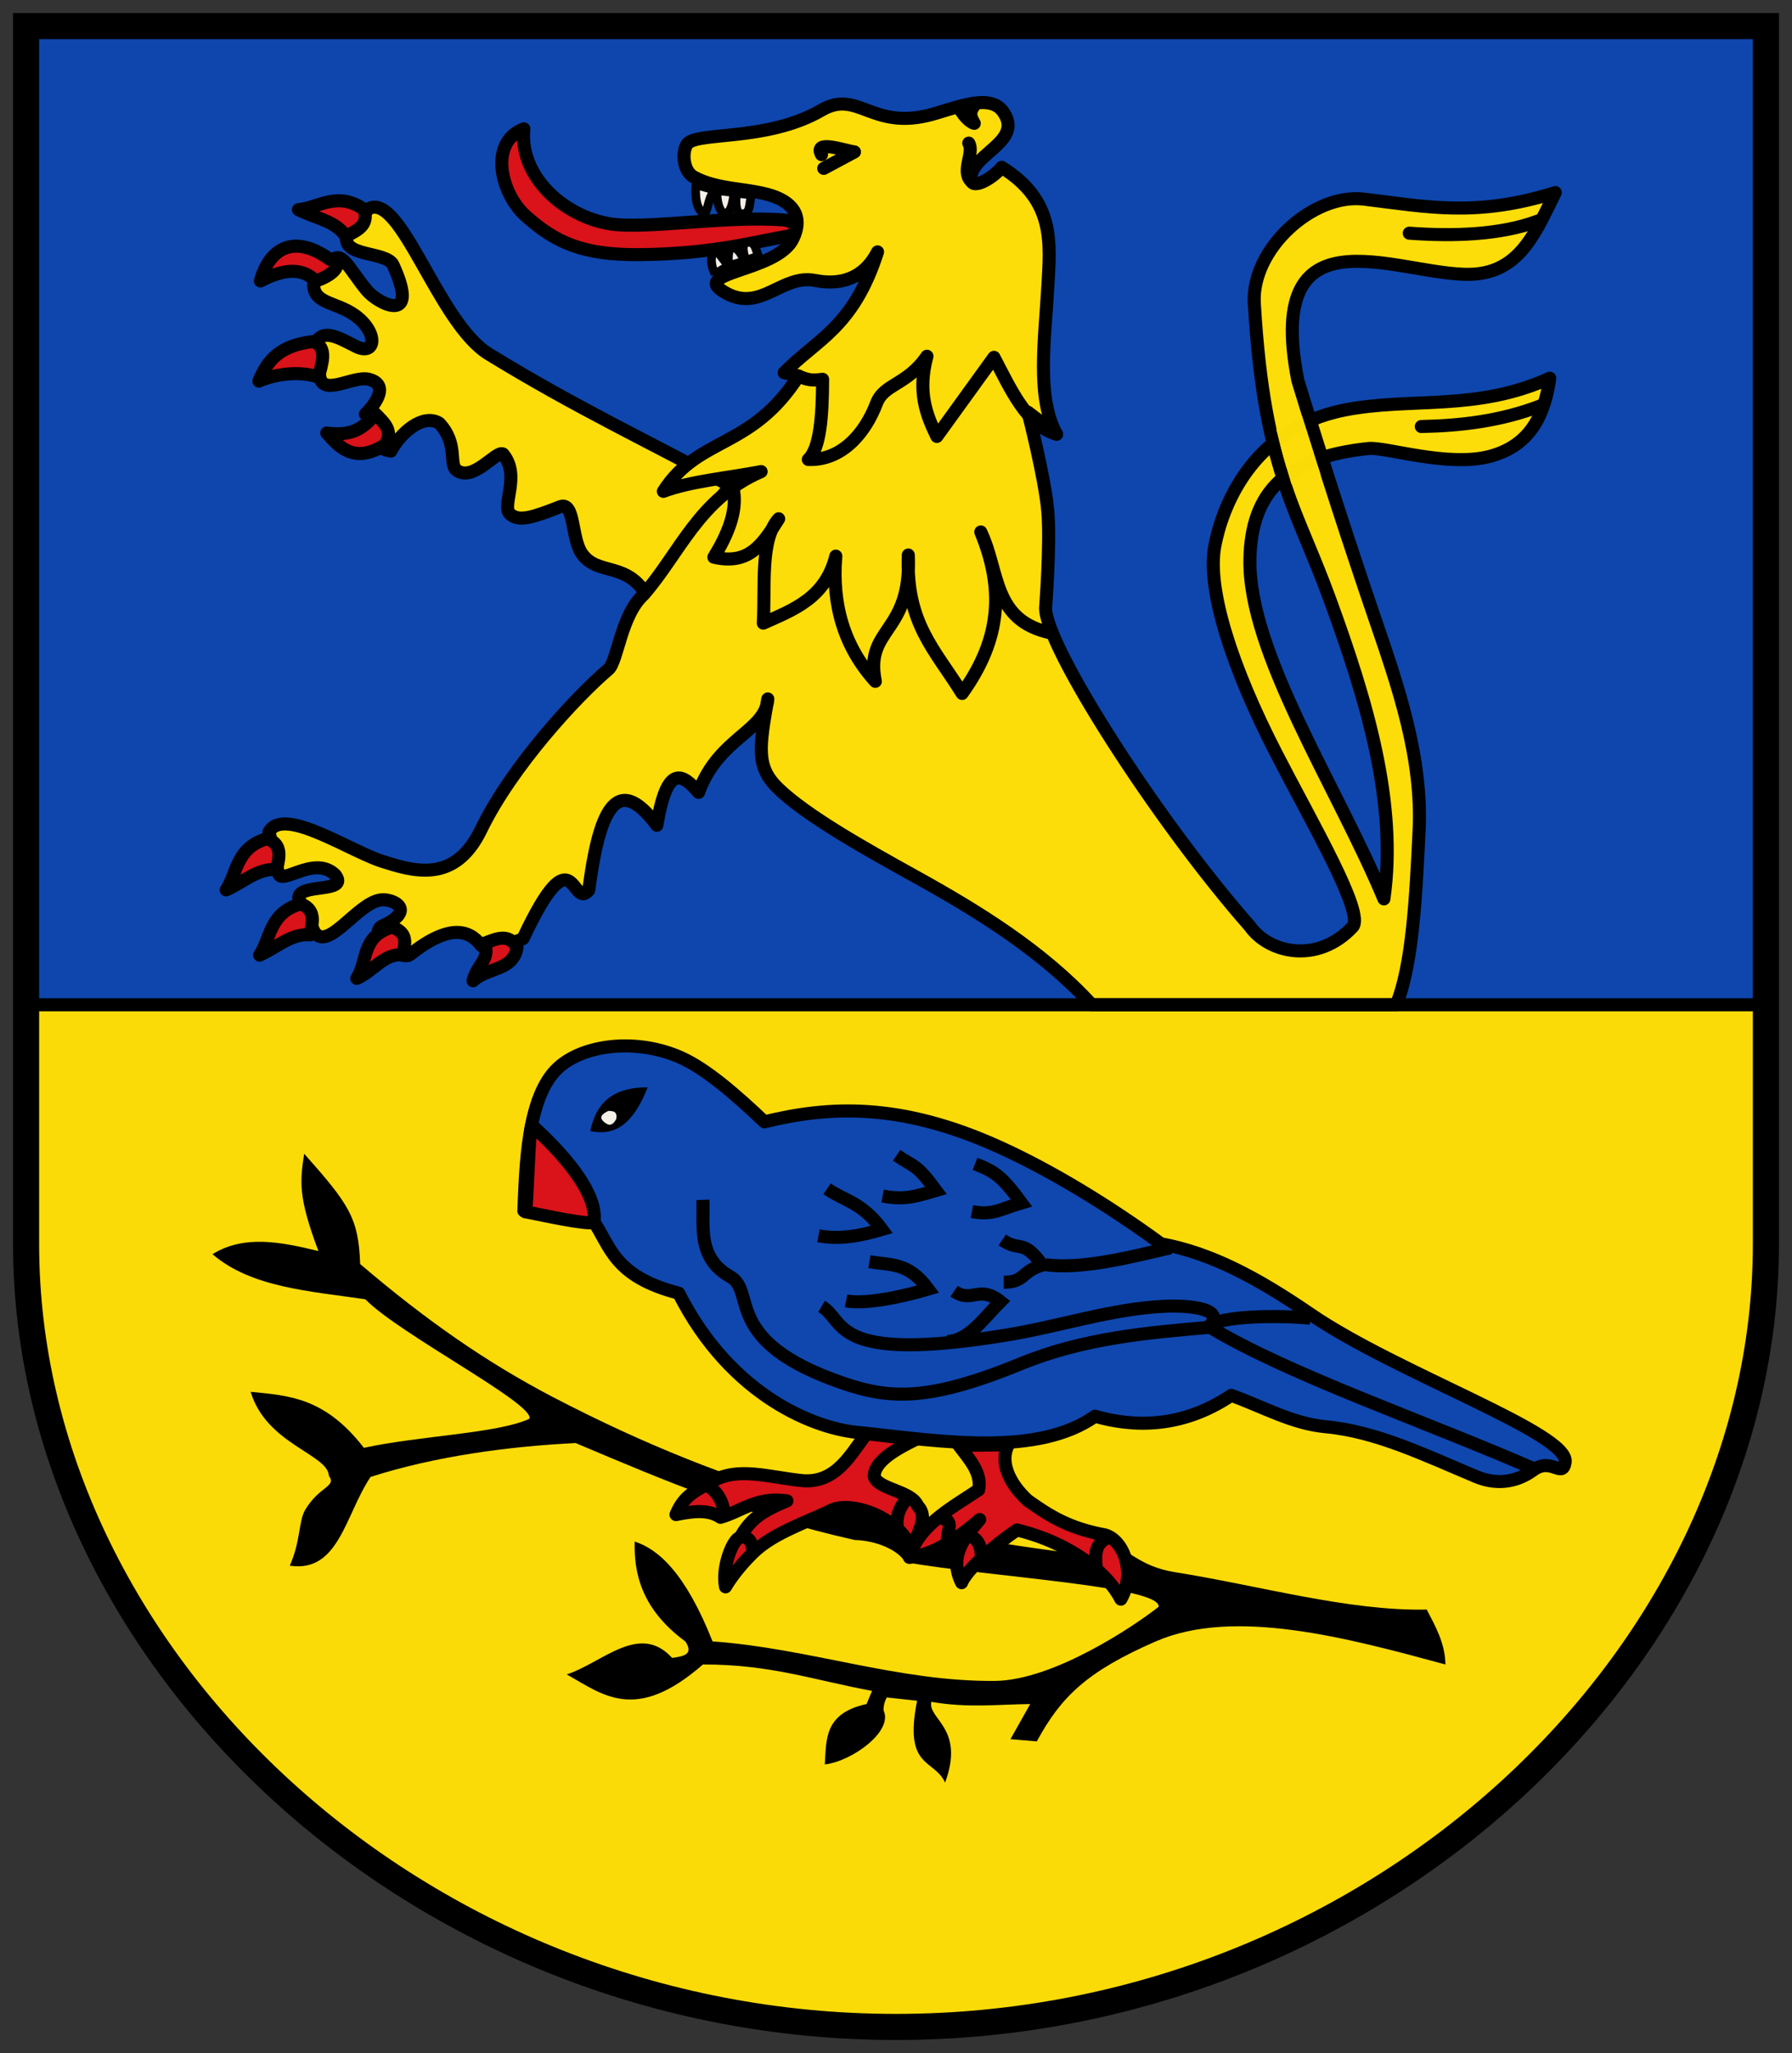 <!-- Created with Inkscape (http://www.inkscape.org/) -->
<svg xmlns:rdf="http://www.w3.org/1999/02/22-rdf-syntax-ns#" xmlns="http://www.w3.org/2000/svg" height="472" width="412" version="1.1" xmlns:cc="http://creativecommons.org/ns#" xmlns:dc="http://purl.org/dc/elements/1.1/">
 <rect width="100%" height="100%" fill="#333333" stroke="none"/>

 <g transform="translate(1,0)">
  <rect opacity="0.99" height="225" width="400" stroke-miterlimit="4" y="6.01" x="6" fill="#0f47af"/>
  <path opacity="0.99" d="m5,231,400,0v50c0,115-104.1,184-197.93,184s-202.07-60.31-202.07-179v-55z" stroke-miterlimit="4" fill="#fcdd09"/>
  <path stroke-linejoin="round" d="m83.702,48.014c7.439-4.129,16.009,26.237,27.657,33.381,20.437,12.535,37.039,20.203,55.558,30.305-6.061,7.071-6.924,11.657-18.872,25.828-4.652-8.677-11.48-4.978-15.221-10.171-2.533-3.515-1.61-12.202-5.051-10.859-5.918,2.309-9.431,3.606-11.524,1.668-2.035-1.884,2.556-8.831-1.608-13.79-1.5-0.922-6.778,6.458-10.602,3.778-1.988-1.393,0.432-6.056-4.046-10.849-3.708-2.312-8.882,2.138-11.142,6.405-7.768-1.365-1.902-8.978-5.845-8.512,1.173-1.124,6.193-6.574,0.825-7.995-3.693-0.977-11.182,4.455-11.364-1.259l-0.757-7.324c1.763-3.042,5.181-0.958,9.091,1.01,4.708,2.369,5.227-3.303-0.276-7.201-4.54-3.216-10.147-2.543-9.321-7.951,0,0,1.845-1.912,3.535-3.788,2.603-3.926,4.222,0.776,8.586,6.061,2.55,3.089,12.46,8.179,6.061-5.808-1.502-3.283-12.238-1.74-10.551-7.03z" stroke="#000" stroke-linecap="round" stroke-miterlimit="4" stroke-dasharray="none" stroke-width="3" fill="#fcdd09"/>
  <path stroke-linejoin="round" d="m60.852,191.25c3.461-6.161,19.454,5.093,27.022,7.071,8.064,2.627,16.248,3.704,21.718-7.576,7.075-14.59,21.902-30.58,29.294-36.871,2.107-1.793,2.864-12.458,8.081-17.173,8.339-9.57,12.736-22.113,27.022-28.284-7.889,1.519-16.05,2.17-22.476,4.546,8.081-12.703,20.203-9.541,31.062-26.517l-3.283-0.758c7.451-7.682,15.857-10.273,21.466-27.779-2.358,4.629-6.768,8.059-14.395,6.566-7.508-1.469-12.28,7.169-20.203,3.03-9.579-5.003,11.417-4.849,15.152-12.627,3.014-6.275-1.691-9.019-5.556-10.102-5.668-1.588-11.823-1.198-17.173-4.041-2.512-1.335-2.777-5.486-1.768-7.324,1.352-3.367,18.197-0.594,31.062-8.081,8.161-4.749,11.337,4.252,24.244,1.263,5.642-1.307,14.167-5.457,17.425-1.01,4.993,6.816-6.86,9.609-7.324,15.152-0.29,3.471,5.163,0.152,7.071-2.273,12.284,7.632,11.19,17.267,10.607,27.527-0.682,12.012-2.653,25.56,2.02,33.84l-6.566-5.051s3.872,15.031,4.546,22.728c0.646,7.381-0.505,22.223-0.505,22.223-0.195,8.558,25.586,48.933,46.972,73.236,4.388,6.209,15.6,8.708,23.616,0.123,2.872-3.076-9.308-23.831-17.578-39.901-10.173-19.768-15.958-37.656-14.119-47.6,1.593-8.613,8.222-27.031,29.8-31.315,15.13-3.003,30.254,0.387,47.225-7.324-1.157,8.236-4.339,15.404-13.637,17.93-9.735,2.644-24.126-2.175-28.032-1.768-19.061,1.988-27.001,10.022-27.274,25.506-0.378,21.434,20.06,52.263,30.81,78.034,3.125-22.044-3.896-45.453-12.374-68.69-3.914-10.727-7.572-18.103-10.158-25.909-3.537-10.677-6.037-21.878-7.267-42.276-0.749-12.424,13.421-25.428,25.254-23.991,14.402,1.749,25.838,4.195,43.942-1.515-4.295,8.632-7.791,17.597-17.93,18.688-15.824,1.703-49.505-17.373-41.25,24.54,5.921,19.353,12.321,38.983,17.764,54.888,5.31,15.516,10.933,31.76,10.102,48.61-0.73,15.18-1.51,30.88-5.24,40.01h-70c-11.424-12.459-26.316-21.597-40.4-29.398-11.2-6.204-25.201-13.99-31.82-20.456-4.999-4.884-4.213-9.458-2.273-20.456-0.486,7.454-11.386,8.901-15.91,21.466-3.681-4.223-7.241-6.755-9.596,7.576-9.587-12.902-13.422-2.273-15.657,14.9-4.024,4.882-3.21-14.177-15.106,11.135-2.028,1.048-8.461,3.106-9.712,1.484-2.686-3.485-7.274-4.93-16.193,2.152-2.308,1.833-10.075-4.885-6.395-6.558,7.982-3.629,2.318-6.42-0.576-5.939-5.366,0.892-12.122,12.053-15.152,7.293l-3.535-7.546c-0.45-3.806,11.848-1.117,8.334-5.556-4.892-4.71-12.638,2.888-13.055-0.536z" stroke="#000" stroke-linecap="round" stroke-miterlimit="4" stroke-dasharray="none" stroke-width="3" fill="#fcdd09"/>
  <path d="m81.804,290.6c14.984,12.797,28.947,22.576,44.454,30.657,42.074,21.927,78.105,30.638,119.77,35.891,3.472,0.438,3.692-2.419,7.235-2.058,5.301,0.54,7.047,4.954,15.93,6.366,19.439,3.089,39.911,8.979,57.831,8.586,2.028,3.911,4.22,7.739,4.293,12.627-22.652-6.147-48.614-13.142-66.594-5.307-15.877,6.918-21.803,12.759-27.351,22.985l-6.061-0.505,4.546-8.081c-7.425,0.083-14.381,0.949-22.728-0.505-0.891,3.99,7.809,5.977,3.157,18.562-2.548-5.553-9.564-3.111-6.44-18.814l-6.945-0.758c-0.86,1.39-0.756,2.99-0.756,2.99,2.264,4.781-7.231,11.682-13.512,12.414,0.366-5.704-0.201-11.763,9.597-13.89l1.263-3.03c-13.107-2.382-23.341-6.122-38.891-6.061-15.456,13.531-23.007,6.939-31.315,2.273,8.155-2.597,16.693-12.077,24.244-3.788,2.598-0.355,5.048-0.796,3.03-3.788-10.428-7.641-11.807-16.206-11.646-22.965,5.41,1.738,11.67,7.2,17.91,22.963,22.151,1.55,42.583,9.261,64.866,9.082,13.585-0.109,32.239-12.744,37.692-17.043,0.513-4.759-38.843-6.836-58.264-10.254-1.632-2.808-6.651-4.978-11.636-5.103-24.52-5.518-43.5-13.547-64.15-22.288-15.529,0.778-32.264,3.032-47.13,7.784-5.839,8.648-7.262,22.119-18.584,20.41,2.561-5.757,1.978-10.239,3.573-12.886,3.29-5.458,7.255-5.26,5.427-7.772-0.237-4.998-14.373-7.238-17.996-19.315,8.709,0.867,17.047,1.231,26.038,12.879,12.775-2.791,30.647-3.277,38.031-6.667,1.602-3.259-29.929-19.498-37.696-27.479-12.759-1.89-26.243-2.693-35.141-10.374,7.264-4.51,15.77-2.816,24.356-0.716-4.731-12.543-4.228-16.01-3.28-22.383,10.281,11.589,12.505,14.731,12.873,25.36z" stroke-miterlimit="4" fill="#000"/>
  <path stroke-linejoin="round" d="m119.44,278.37c0.442-10.237,0.713-26.201,7.829-32.83,5.907-5.502,18.343-6.959,28.537-2.273,5.718,2.629,12.407,8.448,18.94,14.647,14.838-3.622,31.184-4.552,54.043,5.808,11.94,5.412,25.17,13.476,37.123,22.223,11.254,2.086,21.702,7.498,34.345,16.162,19.992,13.7,59.721,27.434,58.589,34.093-0.642,3.778-3.185-1.261-7.324,1.768-4.214,3.084-8.879,3.3-13.132,1.515-11.826-4.962-22.98-10.402-34.563-11.469-7.777-0.716-14.542-4.652-21.753-7.218-11.367,7.636-22.502,7.327-31.315,4.798-13.136,9.253-34.716,5.864-53.791,3.788-10.142-0.658-29.872-8.222-41.921-32.072-15.158-3.918-15.683-10.956-19.698-16.668-5.73-0.585-11.381-2.024-15.909-2.272z" stroke="#000" stroke-linecap="round" stroke-miterlimit="4" stroke-dasharray="none" stroke-width="3" fill="#0f47af"/>
  <path d="m134.71,260.04c0.96-4.528,3.401-10.139,13.193-10.058-4.041,10.307-8.974,10.888-13.193,10.058z" fill="#000"/>
  <path stroke-linejoin="round" d="m182.57,86.445c1.958,0.86,2.942,1.108,5.556,0.758-0.027,8.547-0.585,15.897-3.283,18.435,7.512,0.293,13.001-5.841,15.657-12.879,1.735-4.598,7.031-4.172,11.617-10.859-2.223,8.274-0.135,13.469,2.273,18.435l13.132-18.183c3.747,7.086,7.457,15.697,14.395,17.678m-54.04-64.276c-1.931-3.554,5.316-0.925,7.576-0.631l-7.071,3.788m-20.71,74.244c0.759,4.672-1.278,9.809-4.546,15.152,7.989,1.835,11.111-2.78,14.9-8.839-4.298,4.795-3.057,15.104-3.535,23.991,6.966-3.12,14.268-5.762,16.668-15.405-0.939,11.251,1.95,20.906,9.091,28.789-2.523-12.457,8.392-10.872,7.576-29.042-0.589,15.805,6.24,21.841,12.374,31.82,9.141-12.71,9.585-24.207,4.293-37.123,4.373,9.127,2.624,20.38,16.162,23.234m-18.93-112.63c1.326,2.234-1.753,6.39,0.501,8.7m-2.77-17.034c0.815,1.802,2.489,3.534,3.533,3.788-0.977-1.712-1.195-2.552,0.173-4.346m102.61,74.047c9.176-0.189,18.351-1.26,27.527-4.798m-30.297-39.649c10.009,0.733,20.928,0.444,29.608-2.809" stroke="#000" stroke-linecap="round" stroke-miterlimit="4" stroke-dasharray="none" stroke-width="3" fill="none"/>
  <path d="m137.62,257.7c-0.906-0.983-0.044-1.678,1.246-2.302,1.095,0.026,2.151,0.102,1.8,1.896-1.016,1.88-2.031,1.386-3.047,0.406z" fill="#f4f0e8"/>
  <path stroke-linejoin="round" d="m74.134,99.546c2.724,3.162,6.299,7.17,13.283,2.771,2.242-3.148-0.102-5.107-2.09-7.158-2.981,3.59-5.632,5.12-11.193,4.387zm-15.626-11.929c2.004-4.785,4.728-8.173,12.5-9.107,3.595,1.421,1.802,5.411,1.25,8.214-4.268-1.517-9.905-0.773-13.75,0.893zm0.357-23.036c2.361-8.382,8.477-10.373,15.893-5,4.062,1.213-0.288,4.215-3.214,5-3.712-3.777-8.783-1.967-12.679,0zm8.743-16.388c4.486-0.349,9.016-4.394,15.115-0.013,1.146,3.692-1.693,4.82-4.222,6.147-2.328-3.605-7.185-4.181-10.893-6.134zm40.152,177.29c3.259-3.102,9.297-2.25,10.117-7.694-1.978-3.321-4.715-1.964-7.394-0.971,1.123,4.141-1.695,4.603-2.724,8.665zm-26.74-0.55c2.54-3.714,0.965-9.78,8.202-11.786,3.595,1.421,2.947,3.582,2.395,6.385-4.268-0.446-6.752,3.735-10.597,5.401zm-22.334-5.35c2.54-3.714,2.228-9.78,9.464-11.786,3.595,1.421,2.694,4.34,2.143,7.143-4.268-0.446-7.762,2.977-11.607,4.643zm-7.686-15c2.54-3.714,2.228-9.78,9.464-11.786,3.595,1.421,2.694,4.34,2.143,7.143-4.268-0.446-7.762,2.977-11.607,4.643zm68.44-174.96c-1.116,11.004,9.283,20.152,19.815,21.836,8.247,1.319,27.025-1.975,40.036-0.875,3.108,0.263,3.849,3.266,0.364,3.8-5.983,0.916-16.334,4.016-33.679,4.157-12.966,0.105-19.237-2.771-26.061-8.846-5.86-5.208-8.58-17.032-0.48-20.071zm0.29,248.95c0.466,0.814,0.875-20.487,1.581-19.846,6.375,5.794,15.29,15.268,14.263,22.356-2.318,0.389-11.324-1.627-15.844-2.51zm99.72,53.72c2.43,3.226,5.348,6.355,4.546,10.228-6.585,4.353-13.85,8.269-15.91,15.531,1.963-0.24,3.927-0.839,5.89-1.732,3.424-1.556,6.848-4.002,10.272-6.981-3.099,3.71-7.316,8.185-4.167,14.521,1.159-3.003,7.855-8.896,12.753-12.122,12.792,3.17,20.876,10.064,23.865,15.91,3.459-5.943,0.667-13.581-3.662-14.773-8.403-1.531-12.933-4.498-17.804-7.955-4.406-4.104-6.391-8.985-4.419-12.753zm-21.192-2.678c-3.367,4.01-6.746,11.651-15.053,10.76-7.59-0.814-14.51-3.172-20.329,0.126-3.798,2.153-6.638,3.236-8.46,7.702,3.776-0.767,7.447-1.255,10.228,0.631,4.973-1.4,8.216-4.776,15.279-3.788-6.58,2.73-8.543,4.607-10.782,8.425-1.557,0.186-4.281,6.77-3.337,11.345,1.959-3.325,4.773-6.329,6.382-7.891,4.576-4.443,11.76-6.729,17.713-9.607,4.804-2.653,17.083,2.023,18.94,9.723-0.002-3.682,4.177-7.756,1.136-10.859-1.428-3.462-9.021-3.74-9.975-6.692-0.11-3.389,4.778-6.263,9.596-8.586z" stroke="#000" stroke-linecap="round" stroke-miterlimit="4" stroke-dasharray="none" stroke-width="3" fill="#da121a"/>
  <path stroke-linejoin="miter" d="m171.72,44.76-3.435-0.313c-0.181,2.299-0.179,4.919,1.527,4.705,1.627-0.204,1.431-1.683,1.908-4.392zm-3.91-0.506-3.94-0.439c-0.204,2.287,0.594,5.257,1.844,5.205,1.552-0.065,1.823-3.216,2.096-4.766zm2.43,15.666,3.139-1.031c-0.706-1.738-0.773-3.445-2.623-3.129-2.163,0.37,0.553,5.763-0.516,4.16zm-3.66,1.146,3.58-1.033c-0.706-1.738-1.901-3.521-2.938-3.01-1.187,0.585-0.642,4.043-0.642,4.043zm-3.2,1.893,3.21-1.909c-1.105-0.806-2.583-3.621-3.443-3.648-1.12,2.215-0.363,4.399,0.233,5.558zm0.12-19.193-4.504-1.319c-0.204,2.287-0.056,5.861,2.029,6.775,1.033-1.751,0.783-4.145,2.475-5.456z" stroke="#000" stroke-linecap="butt" stroke-miterlimit="4" stroke-dasharray="none" stroke-width="2" fill="#f4f0e8"/>
  <path opacity="0.99" d="m292.43,98.674,5.935-3.054,4.293,13.622-6.731,2.074c-1.53-4.942-2.672-9.108-3.497-12.642z" fill="#fcdd09"/>
  <path stroke-linejoin="miter" d="m5,6,400,0,0,280c0,95-90,180-200,180s-200-85-200-180z" stroke="#000" stroke-linecap="butt" stroke-miterlimit="4" stroke-dasharray="none" stroke-width="6" fill="none"/>
  <path stroke-linejoin="miter" d="m5,231,400,0m-244.4,44.85c0.246,6.14-1.346,13.35,6.314,17.678,6.07,3.43-2.045,14.94,26.011,24.496,10.709,3.647,19.626,4.174,40.911-4.546,14.166-5.803,28.929-7.101,43.393-8.334,17.913,10.859,49.695,21.718,74.542,32.577m-162.62-64.41c4.177,2.861,8.027,3.104,12.627,9.344-4.868,1.434-9.736,2.381-14.604,1.454m0.717,16.222c5.653,3.332,2.088,13.252,42.636,6.579,12.218-2.011,23.924-5.974,35.904-6.579,6.04-0.305,14.481,0.506,10.607,4.546,2.424-2.335,15.726-2.576,23.251-1.811m-60.88-12.32c8.334,1.21,20.418-1.955,28.751-3.893m-63.02-21.25c4.177,2.861,4.456,1.854,9.056,8.094-4.868,1.434-7.415,2.203-12.282,1.275m21.26-7.41c4.534,1.79,6.063,2.747,10.663,8.987-4.868,1.434-6.522,2.917-11.39,1.99m-23.56,11.52c5.07,0.897,8.92,0.068,13.52,6.308-4.868,1.434-14.022,3.631-18.89,2.704m24.83-2.222c4.177,2.861,5.706-1.539,10.663,2.38-3.796,3.756-7.319,9.102-12.313,9.185m12.73-23.35c4.177,2.861,4.634-0.468,9.234,5.772-4.868,1.434-4.022,3.988-8.89,3.954m-69.42,46.43c3.139,0.456,5.056,4.222,5.051,6.566m87.909,5.934c-2.928,1.462-2.498,4.602-2.147,7.702m-29.673-8.342c3.139,0.456,3.162,3.844,3.157,6.187m-9.319-10.227c3.139,0.456,1.498,2.585,1.492,4.928m-9.396-9.394c-1.638,2.203-2.667,4.011-1.971,7.882m-36.011,0.874c1.907-0.072,2.684,1.575,2.678,3.918" stroke="#000" stroke-linecap="butt" stroke-miterlimit="4" stroke-dasharray="none" stroke-width="3" fill="none"/>
 </g>
</svg>
